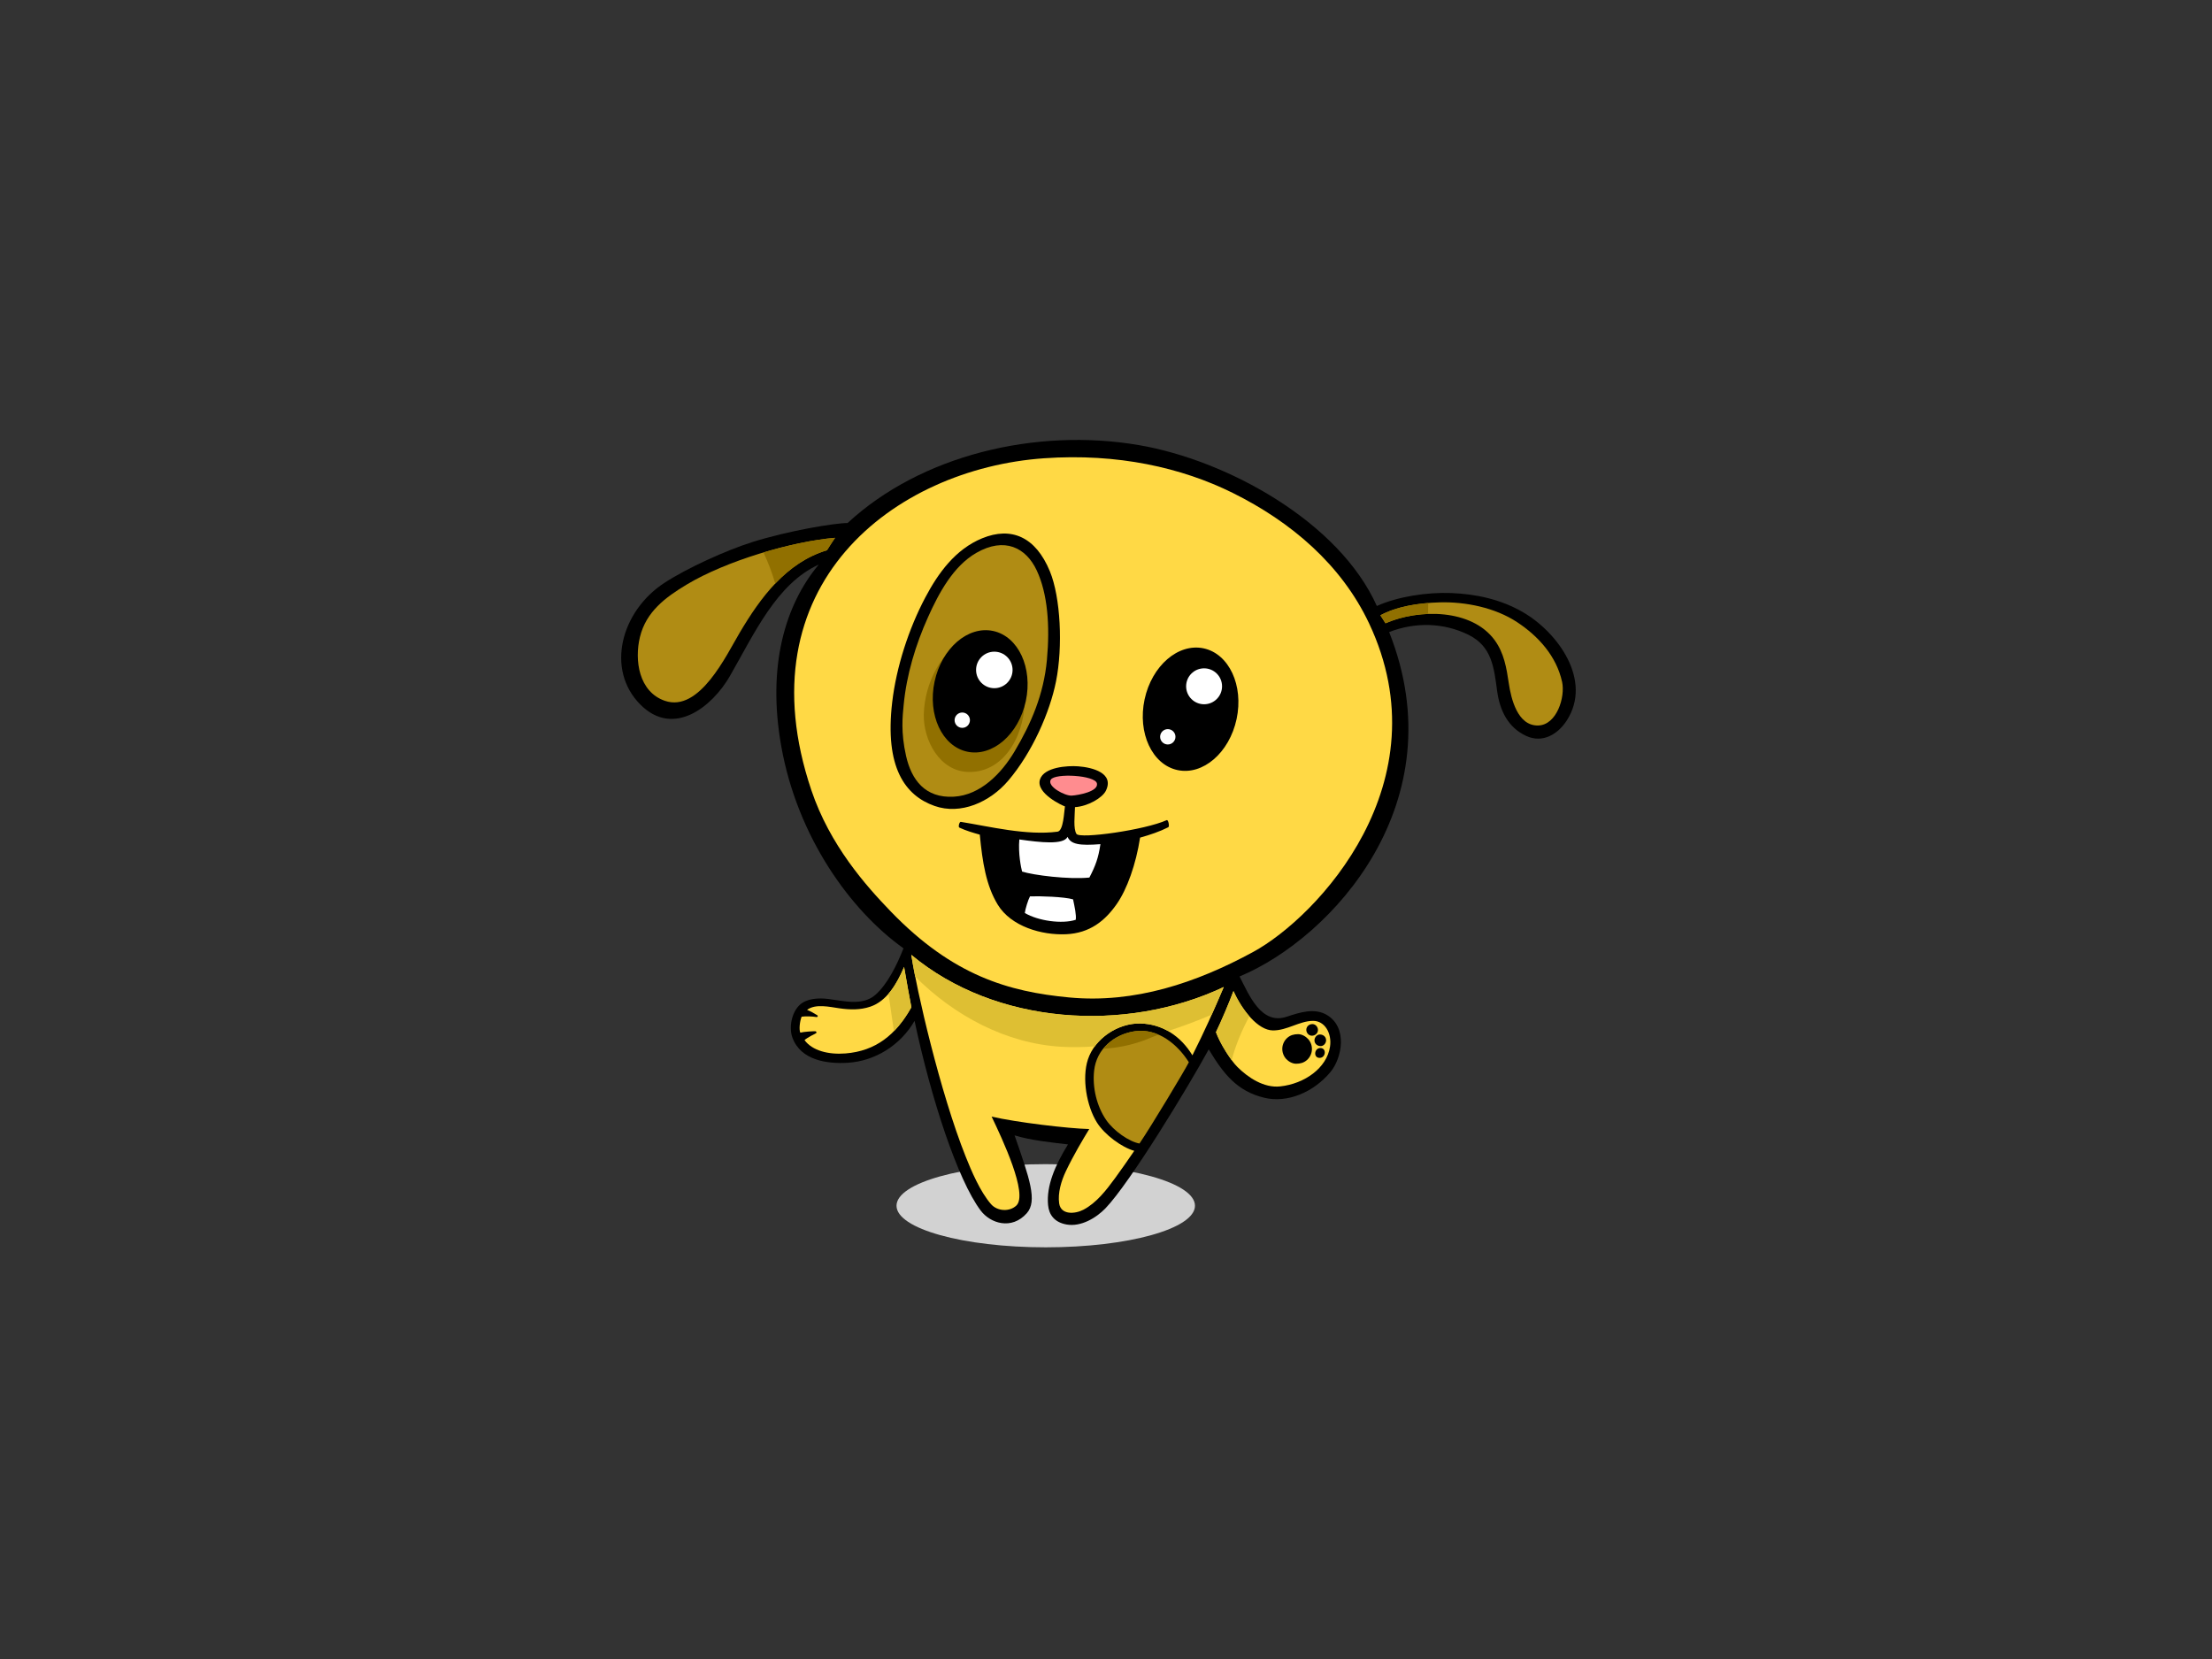 <?xml version="1.0" encoding="utf-8"?>
<!-- Generator: Adobe Illustrator 17.0.0, SVG Export Plug-In . SVG Version: 6.00 Build 0)  -->
<!DOCTYPE svg PUBLIC "-//W3C//DTD SVG 1.1//EN" "http://www.w3.org/Graphics/SVG/1.1/DTD/svg11.dtd">
<svg version="1.1" id="Layer_1" xmlns="http://www.w3.org/2000/svg" xmlns:xlink="http://www.w3.org/1999/xlink" x="0px" y="0px"
	 width="800px" height="600px" viewBox="0 0 800 600" enable-background="new 0 0 800 600" xml:space="preserve">
<rect x="0" y="0" width="800" height="600" fill="#333333" stroke="none"/>
<g>
	<path fill="#D2D2D2" d="M432.177,436.073c0,8.305-24.164,15.04-53.972,15.04c-29.804,0-53.967-6.734-53.967-15.04
		s24.162-15.041,53.967-15.041C408.013,421.031,432.177,427.767,432.177,436.073z"/>
	<path d="M550.768,221.386c-7.929-4.589-16.861-6.563-25.964-6.906c-8.807-0.331-19.286,1.286-26.853,4.677
		c-13.656-30.496-54.25-52.758-86.112-58.187c-37.284-6.354-78.839,3.68-105.295,28.188c-4.696,0-21.546,2.812-34.539,6.914
		c-9.36,2.955-23.495,9.359-31.745,14.751c-15.746,10.3-21.218,31.363-8.699,43.961c12.132,12.211,26.155,0.579,32.354-10.177
		c8.872-15.398,16.887-33.432,32.182-40.411c-12.149,14.569-18.71,36.665-13.545,65.698c5.868,32.97,25.15,59.513,44.206,73.079
		c-2.395,6.118-5.845,13.034-10.146,16.815c-4.703,4.141-11.633,2.164-17.176,1.491c-3.293-0.404-7.711-0.238-10.284,2.229
		c-2.855,2.74-3.902,8.116-2.563,11.775c3.03,8.279,12.716,9.539,20.056,9.081c9.8-0.609,19.039-6.316,24.115-15.157
		c5.893,27.828,15.549,57.455,23.896,68.585c3.506,4.678,11.213,7.156,16.698,0.983c3.926-4.42,0.98-12.604-4.421-28.155
		c5.73,1.8,13.752,2.619,19.317,3.273c-4.747,7.695-7.857,15.061-7.203,21.933c0.334,3.533,2.306,6.26,6.71,7.04
		c5.142,0.908,10.676-2.35,14.076-5.894c8.874-9.24,29.95-43.92,37.324-57.452c5.401,9.002,10.324,15.16,20.131,17.514
		c8.187,1.963,17.675-1.86,23.898-9.331c4.094-4.91,6.384-16.041-1.309-20.625c-4.405-2.624-9.656-0.983-14.557,0.649
		c-9.145,3.046-13.526-7.751-17.02-14.567c33.379-13.908,78.556-63.014,54.1-124.565c9.311-3.625,19.653-3.483,28.741,1.018
		c8.557,4.241,9.175,12.051,10.349,20.5c0.952,6.872,3.924,13.026,10.484,16.053c5.903,2.728,11.434-0.567,14.662-5.576
		C576.007,246.065,563.43,228.708,550.768,221.386z"/>
	<path fill="#B08C14" d="M267.574,228.736c-4.895,8.239-14.602,29.003-27.101,24.724c-9.448-3.233-11.07-14.702-9.03-23.069
		c2.234-9.156,9.172-14.335,16.947-18.999c14.223-8.536,37.966-15.58,53.624-16.885c-0.703,0.994-2.268,3.471-2.917,4.495
		C284.379,203.436,275.13,216.016,267.574,228.736z"/>
	<path fill="#FFD945" d="M305.801,380.99c-6.143,0.493-12.035-0.982-14.84-4.831c0.99-0.877,3.853-2.331,4.134-2.462
		c0.381-0.182,0.149-0.726-0.213-0.735c-0.901-0.017-4.154,0.164-5.436,0.514c-0.504-1.086-0.234-3.959,0.465-5.772
		c1.69-0.233,3.73-0.115,5.425,0.126c0.371,0.054,0.6-0.418,0.257-0.632c-0.961-0.6-2.397-1.477-3.711-1.963
		c3.092-2.315,8.139-1.067,11.743-0.56c3.797,0.53,7.48,0.635,11.145-0.602c5.966-2.012,9.598-8.237,12.205-14.368
		c0.563,3.496,2.344,13.138,2.638,14.588C324.039,374.242,316.745,380.112,305.801,380.99z"/>
	<path fill="#B08C14" d="M412.11,413.566c-3.767-0.654-9.331-4.582-12.011-8.463c-3.497-5.063-5.065-11.885-4.39-17.923
		c0.863-7.775,7.172-13.112,14.702-14.219c8.456-1.24,15.612,4.922,19.555,11.22C428.291,387.46,416.332,407.353,412.11,413.566z"/>
	<path fill="#FFD945" d="M431.251,381.674c-4.257-7.009-10.867-11.334-18.773-11.516c-8.253-0.191-16.565,5.494-19.024,13.017
		c-2.225,6.809-0.446,16.854,3.253,22.776c2.773,4.442,9.014,9.012,13.519,10.263c-2.434,3.522-4.448,6.477-6.962,9.901
		c-3.114,4.246-6.673,8.918-11.442,11.402c-3.03,1.583-8.115,1.942-8.755-2.269c-0.567-3.756,0.777-8.195,2.35-11.518
		c2.796-5.91,6.234-11.638,8.526-15.403c-7.532-0.163-26.683-2.455-35.312-4.504c3.884,8.106,13.264,28.057,8.958,32.167
		c-2.432,2.324-6.874,2.128-9.168-0.49c-3.964-4.533-7.173-12.197-9.164-17.188c-9.236-23.145-17.842-60.564-19.666-72.971
		c30.412,25.34,77.359,28.422,112.995,11.631C438.701,366.125,435.704,372.812,431.251,381.674z"/>
	<path fill="#FFD945" d="M460.41,372.667c5.083,0.024,9.497-3.382,14.39-3.461c4.339-0.07,6.941,4.502,6.223,9.331
		c-1.148,7.695-9.17,13.423-18.044,14.377c-5.859,0.63-11.581-3.174-15.451-7.03c-2.378-2.369-6.12-8.165-7.756-12.585
		c1.989-4.129,4.733-10.582,6.32-14.866C449.267,365.443,454.995,372.644,460.41,372.667z"/>
	<path fill="#DEBF33" d="M323.3,372.926c2.346-2.393,4.432-5.275,6.314-8.631c-0.294-1.45-2.075-11.092-2.638-14.588
		c-1.477,3.47-3.279,6.965-5.648,9.712C321.938,363.929,322.693,368.419,323.3,372.926z"/>
	<path fill="#DEBF33" d="M383.924,378.581c4.056,0.229,8.062,0.159,12.027-0.156c3.718-5.026,10.134-8.414,16.527-8.267
		c3.63,0.082,6.983,1.051,9.966,2.74c5.336-1.725,10.597-3.739,15.797-5.922c1.405-3.142,2.803-6.376,4.344-10.002
		c-35.636,16.791-82.583,13.708-112.995-11.631c0.294,2.016,0.77,4.696,1.398,7.858
		C345.139,367.362,363.958,377.456,383.924,378.581z"/>
	<path fill="#DEBF33" d="M451.856,367.546c-2.276-2.596-4.294-5.87-5.763-9.114c-1.587,4.285-4.33,10.737-6.32,14.866
		c1.211,3.265,3.566,7.278,5.674,10.109C446.891,377.877,449.157,372.615,451.856,367.546z"/>
	<path fill="#FFD945" d="M453.207,344.295c-20.521,11.166-42.841,18.663-66.476,16.45c-21.933-2.058-42.15-7.886-64.517-31.042
		c-9.124-9.45-22.064-24.017-28.765-43.884c-25.014-74.168,29.852-116.26,84.125-120.077c26.622-1.872,49.806,3.384,68.25,12.522
		c21.099,10.461,39.3,25.943,49.321,47.182C522.271,282.945,476.506,331.616,453.207,344.295z"/>
	<path fill="#B08C14" d="M556.288,262.382c-7.474,0.166-9.786-9.729-10.608-15.243c-0.835-5.59-1.706-10.963-5.123-15.633
		c-8.283-11.315-27.346-11.397-39.476-6.089c-0.397-0.742-1.443-2.157-1.856-2.89c5.77-3.109,13.451-4.449,21.427-4.677
		c9.418-0.266,20.07,1.926,27.992,7.133c7.782,5.118,14.259,12.342,16.306,21.618C566.163,252.105,563.005,262.232,556.288,262.382z
		"/>
	<path d="M473.109,375.788c-0.878-0.978-2.287-1.769-3.636-1.769c-1.478,0-2.81,0.35-3.933,1.359
		c-1.036,0.929-1.68,2.247-1.771,3.63c-0.094,1.433,0.401,2.873,1.359,3.94c0.878,0.976,2.287,1.769,3.634,1.769
		c1.477,0,2.813-0.35,3.937-1.361c1.034-0.929,1.678-2.245,1.767-3.632C474.564,378.294,474.067,376.856,473.109,375.788z"/>
	<path d="M474.652,370.37c-1.148,0-2.152,0.814-2.208,2.003c-0.056,1.104,0.852,2.208,2.002,2.208c1.151,0,2.152-0.812,2.21-2.003
		C476.709,371.474,475.803,370.37,474.652,370.37z"/>
	<path d="M477.36,374.138c-1.148,0-2.033,1.155-1.959,2.241c0.084,1.2,1.095,1.956,2.243,1.956c1.148,0,2.03-1.155,1.956-2.241
		C479.517,374.893,478.504,374.138,477.36,374.138z"/>
	<path d="M477.549,379.037c-2.288,0-2.614,3.559-0.308,3.559C479.53,382.596,479.853,379.037,477.549,379.037z"/>
	<path d="M421.945,296.617c-7.922,3.58-31.412,6.859-32.623,4.978c-1.211-1.883-0.605-6.713-0.541-9.682
		c4.68-0.287,9.91-3.361,11.163-5.914c3.142-6.412-4.841-8.473-10.036-8.853c-3.943-0.289-12.263,0.29-13.764,4.684
		c-1.748,5.119,8.515,9.723,9.01,9.815c-0.327,1.862-0.495,8.853-2.691,9.144c-11.159,1.478-24.605-1.883-34.982-3.553
		c-0.495-0.079-1.018,1.835-0.516,2.075c2.317,1.099,5.06,1.895,7.396,2.553c0.941,9.952,2.285,18.422,6.498,25.331
		c4.806,7.88,15.864,11.077,24.687,10.685c8.615-0.381,14.095-4.867,18.296-10.87c3.765-5.378,6.991-14.387,8.484-24.071
		c3.573-0.997,7.119-2.189,10.209-3.762C423.045,298.912,422.535,296.351,421.945,296.617z"/>
	<path fill="#FF8C8F" d="M380.044,281.964c1.522-2.425,16.002-1.615,16.674,1.344c0.674,2.959-6.725,4.301-9.145,4.437
		C385.154,287.878,378.52,284.389,380.044,281.964z"/>
	<path fill="#FFFFFF" d="M368.655,303.6c7.621,1.088,15.958,2.028,17.438-0.929c1.209,2.689,4.302,3.226,11.89,2.63
		c-0.731,5.035-1.804,7.858-3.993,12.078c-7.494,0.756-20.269-0.857-24.339-2.166C369.285,313.831,368.209,308.719,368.655,303.6z"
		/>
	<path fill="#FFFFFF" d="M370.641,330.201c0.123-1.311,1.2-4.806,1.87-6.017c3.497-0.143,12.371,0.135,15.58,1.083
		c0.556,2.68,1.249,5.769,0.959,7.39C384.096,334.261,375.472,333.058,370.641,330.201z"/>
	<path d="M379.708,206.633c-5.16-12.527-13.974-16.262-24.479-11.959c-9.714,3.977-15.927,12.604-20.588,21.415
		c-5.998,11.343-10.463,25.105-11.959,37.832c-2.784,23.642,4.656,33.795,15.297,37.553c9.457,3.336,20.04-1.335,26.702-9.18
		c8.697-10.235,15.022-24.757,17.248-35.883C384.433,233.894,383.601,216.093,379.708,206.633z"/>
	<path fill="#B08C14" d="M344.933,288.138c-10.365,0.574-15.297-6.122-17.244-14.746c-1.947-8.624-1.258-14.333-0.868-18.427
		c1.043-10.968,4.315-21.781,8.827-31.801c3.874-8.62,9.093-18.418,17.48-23.226c10.165-5.821,17.954-1.928,21.849,6.418
		c3.895,8.346,4.806,19.872,3.653,32.327c-1.149,12.457-5.686,22.964-11.673,33.041C362.229,279.677,354.62,287.598,344.933,288.138
		z"/>
	<path fill="#917000" d="M276.119,199.806c1.734,3.646,3.141,7.406,4.257,11.257c5.156-5.425,11.225-9.805,18.721-12.062
		c0.649-1.024,2.213-3.501,2.917-4.495C294.577,195.124,285.318,197.05,276.119,199.806z"/>
	<path fill="#917000" d="M413.431,376.383c1.862-0.665,3.66-1.522,5.504-2.196c-2.616-1.137-5.478-1.674-8.524-1.227
		c-4.568,0.672-8.64,2.934-11.362,6.32C403.954,379.034,408.802,378.033,413.431,376.383z"/>
	<path fill="#917000" d="M516.544,218.088c-6.468,0.521-12.55,1.87-17.319,4.44c0.413,0.733,1.459,2.148,1.856,2.89
		c4.489-1.961,9.925-3.183,15.41-3.377C516.478,220.722,516.501,219.402,516.544,218.088z"/>
	<path fill="#917000" d="M350.846,229.789c-10.286,5.123-16.446,17.172-16.744,28.497c-0.247,9.294,5.693,20.801,16.343,20.911
		c13.762,0.142,20.708-15.239,20.075-27.219C369.98,241.671,363.583,225.224,350.846,229.789z"/>
	<path d="M370.995,253.571c-2.588,12.051-12.072,20.241-21.181,18.282c-9.112-1.956-14.397-13.318-11.806-25.369
		c2.588-12.053,12.072-20.238,21.181-18.282C368.297,230.156,373.582,241.518,370.995,253.571z"/>
	<path d="M447.227,260.069c-2.612,12.158-12.177,20.415-21.363,18.439c-9.186-1.97-14.515-13.426-11.906-25.581
		c2.61-12.156,12.176-20.407,21.361-18.439C444.506,236.462,449.836,247.918,447.227,260.069z"/>
	<circle fill="#FFFFFF" cx="435.476" cy="248.209" r="6.496"/>
	<circle fill="#FFFFFF" cx="422.348" cy="266.473" r="2.774"/>
	<circle fill="#FFFFFF" cx="348.015" cy="260.463" r="2.774"/>
	<path fill="#FFFFFF" d="M366.21,242.29c0,3.646-2.957,6.603-6.603,6.603c-3.641,0-6.598-2.957-6.598-6.603
		c0-3.644,2.957-6.601,6.598-6.601C363.253,235.689,366.21,238.645,366.21,242.29z"/>
</g>
</svg>
